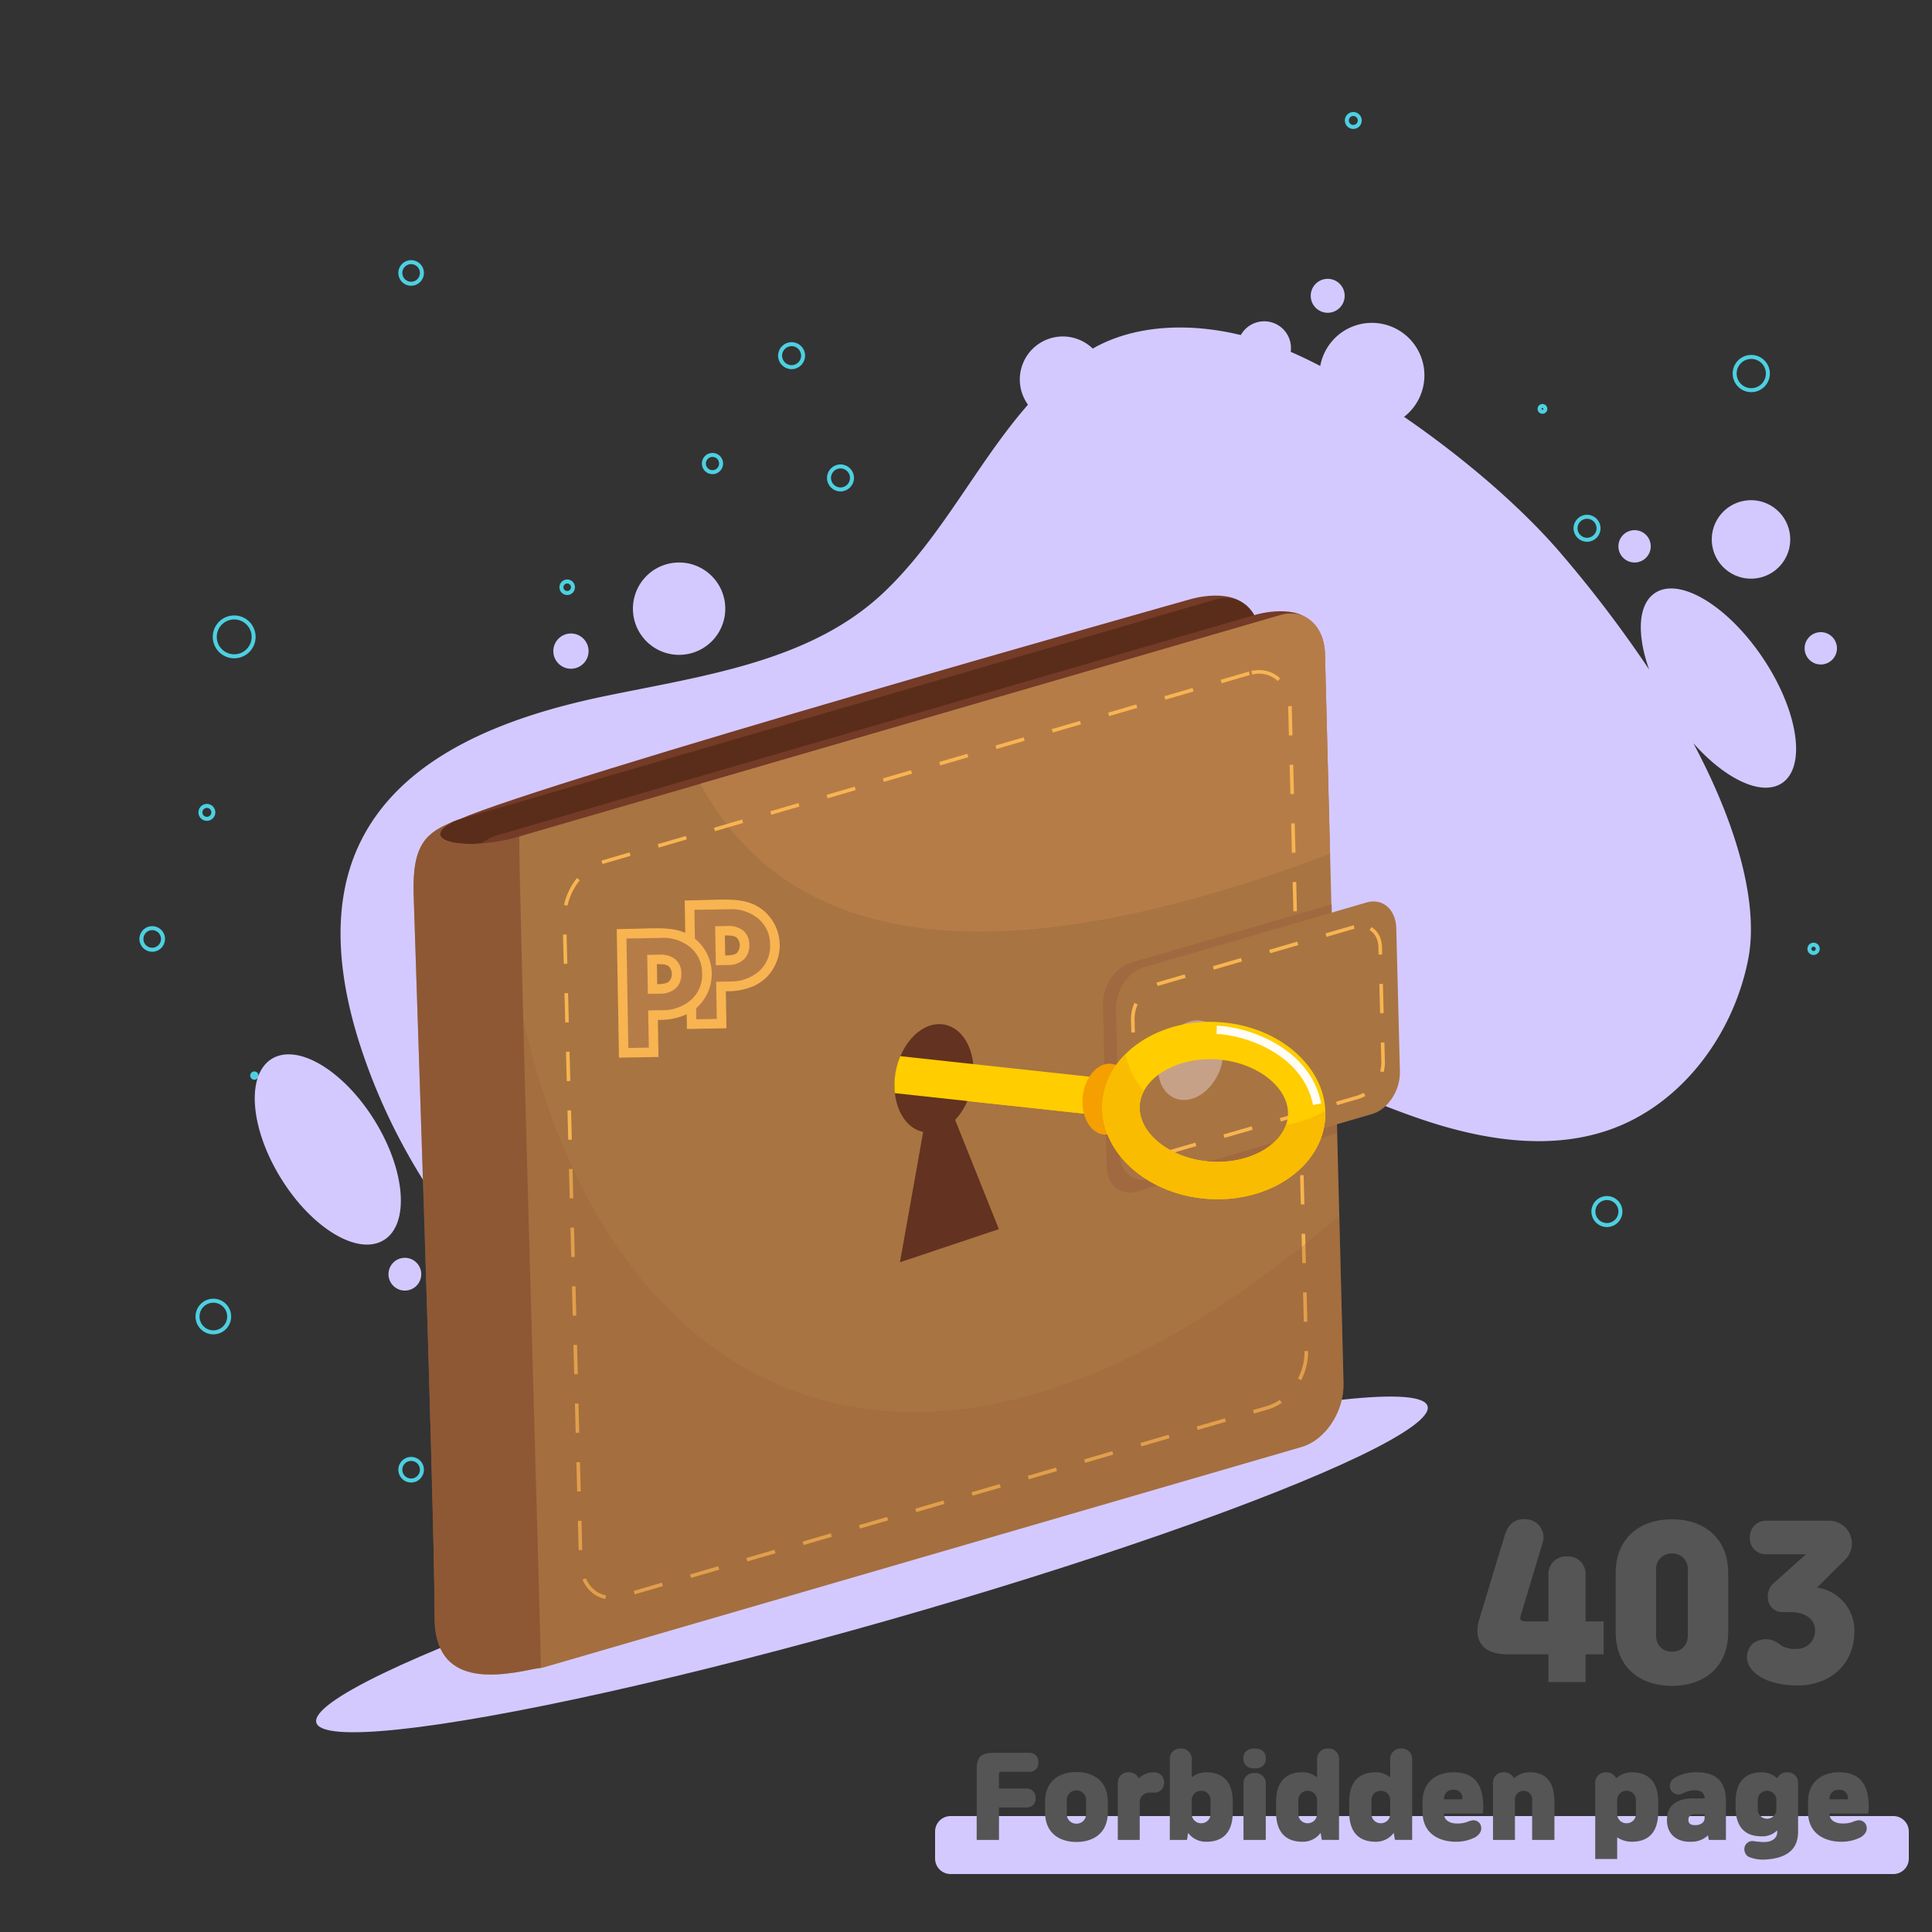 <svg xmlns="http://www.w3.org/2000/svg" xmlns:xlink="http://www.w3.org/1999/xlink" width="500" height="500" viewBox="0 0 500 500">
  <rect x="0" y="0" width="500" height="500" fill="#333333" stroke="none"/>
  <defs>
    <clipPath id="clip-_403">
      <rect width="500" height="500"/>
    </clipPath>
  </defs>
  <g id="_403" data-name="403" clip-path="url(#clip-_403)">
    <g id="그룹_21" data-name="그룹 21">
      <circle id="타원_12" data-name="타원 12" cx="2.978" cy="2.978" r="2.978" transform="translate(407.747 133.738)" fill="none" stroke="#4dd0e1" stroke-miterlimit="10" stroke-width="1.034"/>
      <path id="패스_104" data-name="패스 104" d="M399.93,105.818a.744.744,0,1,1-.745-.744A.746.746,0,0,1,399.93,105.818Z" fill="none" stroke="#4dd0e1" stroke-miterlimit="10" stroke-width="1.034"/>
      <circle id="타원_13" data-name="타원 13" cx="2.42" cy="2.42" r="2.42" transform="translate(420.032 190.694)" fill="none" stroke="#4dd0e1" stroke-miterlimit="10" stroke-width="1.034"/>
      <circle id="타원_14" data-name="타원 14" cx="2.978" cy="2.978" r="2.978" transform="translate(214.542 120.709)" fill="none" stroke="#4dd0e1" stroke-miterlimit="10" stroke-width="1.034"/>
      <circle id="타원_15" data-name="타원 15" cx="2.234" cy="2.234" r="2.234" transform="translate(182.156 117.73)" fill="none" stroke="#4dd0e1" stroke-miterlimit="10" stroke-width="1.034"/>
      <circle id="타원_16" data-name="타원 16" cx="2.978" cy="2.978" r="2.978" transform="translate(201.886 89.066)" fill="none" stroke="#4dd0e1" stroke-miterlimit="10" stroke-width="1.034"/>
      <path id="패스_105" data-name="패스 105" d="M148.28,151.979a1.49,1.49,0,1,1-1.489-1.489A1.489,1.489,0,0,1,148.28,151.979Z" fill="none" stroke="#4dd0e1" stroke-miterlimit="10" stroke-width="1.034"/>
      <circle id="타원_17" data-name="타원 17" cx="1.675" cy="1.675" r="1.675" transform="translate(51.863 208.563)" fill="none" stroke="#4dd0e1" stroke-miterlimit="10" stroke-width="1.034"/>
      <path id="패스_106" data-name="패스 106" d="M65.637,164.822a5.026,5.026,0,1,1-5.025-5.026A5.025,5.025,0,0,1,65.637,164.822Z" fill="none" stroke="#4dd0e1" stroke-miterlimit="10" stroke-width="1.034"/>
      <path id="패스_107" data-name="패스 107" d="M42.185,243a2.792,2.792,0,1,1-2.792-2.792A2.792,2.792,0,0,1,42.185,243Z" fill="none" stroke="#4dd0e1" stroke-miterlimit="10" stroke-width="1.034"/>
      <circle id="타원_18" data-name="타원 18" cx="0.558" cy="0.558" r="0.558" transform="translate(65.265 277.804)" fill="none" stroke="#4dd0e1" stroke-miterlimit="10" stroke-width="1.034"/>
      <circle id="타원_19" data-name="타원 19" cx="4.095" cy="4.095" r="4.095" transform="translate(51.119 336.621)" fill="none" stroke="#4dd0e1" stroke-miterlimit="10" stroke-width="1.034"/>
      <path id="패스_108" data-name="패스 108" d="M109.192,380.362a2.792,2.792,0,1,1-2.792-2.792A2.792,2.792,0,0,1,109.192,380.362Z" fill="none" stroke="#4dd0e1" stroke-miterlimit="10" stroke-width="1.034"/>
      <path id="패스_109" data-name="패스 109" d="M109.192,70.639a2.792,2.792,0,1,1-2.792-2.792A2.792,2.792,0,0,1,109.192,70.639Z" fill="none" stroke="#4dd0e1" stroke-miterlimit="10" stroke-width="1.034"/>
      <circle id="타원_20" data-name="타원 20" cx="1.675" cy="1.675" r="1.675" transform="translate(348.557 29.504)" fill="none" stroke="#4dd0e1" stroke-miterlimit="10" stroke-width="1.034"/>
      <circle id="타원_21" data-name="타원 21" cx="4.3" cy="4.3" r="4.3" transform="translate(448.924 92.374)" fill="none" stroke="#4dd0e1" stroke-miterlimit="10" stroke-width="1.034"/>
      <path id="패스_110" data-name="패스 110" d="M470.424,245.558a1.075,1.075,0,1,1-1.075-1.075A1.075,1.075,0,0,1,470.424,245.558Z" fill="none" stroke="#4dd0e1" stroke-miterlimit="10" stroke-width="1.034"/>
      <path id="패스_111" data-name="패스 111" d="M419.363,313.55a3.494,3.494,0,1,1-3.494-3.494A3.495,3.495,0,0,1,419.363,313.55Z" fill="none" stroke="#4dd0e1" stroke-miterlimit="10" stroke-width="1.034"/>
    </g>
    <g id="그룹_48" data-name="그룹 48">
      <g id="OBJECTS" transform="translate(-44 1)">
        <g id="그룹_24" data-name="그룹 24" transform="translate(58 -16)">
          <g id="그룹_1" data-name="그룹 1">
            <path id="패스_1" data-name="패스 1" d="M438.467,263.046c2.356-12.275-1.322-31.473-14.23-55.71,8.247,9.314,17.691,13.843,22.946,10.327,6.372-4.263,4.171-18.727-4.914-32.308s-21.617-21.134-27.988-16.872c-4.4,2.946-4.71,10.764-1.482,19.795a318.741,318.741,0,0,0-22.492-29.649c-17.9-21.084-48.755-43.052-69.531-52.247-19.825-8.775-39.291-8.485-51.971-1.165a11.131,11.131,0,0,0-16.765,14.517c-13.31,15.211-22.457,34.577-37.468,48.723-18.89,17.8-46.565,21.423-71.981,26.69s-53.209,15.42-63.932,39.058c-7.33,16.157-4.776,35.122.758,51.977,14.07,42.856,47.2,79.057,88.648,96.858,22.351,9.6,50.033,13.356,69.685-.978.829-.605,1.626-1.233,2.4-1.878a16.141,16.141,0,1,0,11.343-13.289c12.057-19.423,15-45.944,27.32-66.218,3.93-6.468,9.479-12.7,16.913-14.128,4.521-.866,9.18.167,13.6,1.439,15.535,4.465,30.061,11.884,45.4,16.975s32.27,7.764,47.556,2.51C421.21,300.97,434.7,282.693,438.467,263.046Z" fill="#d4c9ff"/>
            <path id="패스_2" data-name="패스 2" d="M82.945,304.979C74.925,292.031,63,284.894,56.314,289.036s-5.608,18,2.411,30.945,19.943,20.085,26.631,15.943S90.965,317.927,82.945,304.979Z" fill="#d4c9ff"/>
            <path id="패스_3" data-name="패스 3" d="M92.169,340.756a4.24,4.24,0,1,0,2.618,5.394A4.241,4.241,0,0,0,92.169,340.756Z" fill="#d4c9ff"/>
            <path id="패스_4" data-name="패스 4" d="M407.659,160.344a4.183,4.183,0,1,0-2.583-5.322A4.182,4.182,0,0,0,407.659,160.344Z" fill="#d4c9ff"/>
            <circle id="타원_1" data-name="타원 1" cx="10.158" cy="10.158" r="10.158" transform="translate(427.448 146.285) rotate(-9.605)" fill="#d4c9ff"/>
            <path id="패스_5" data-name="패스 5" d="M455.848,186.738a4.183,4.183,0,1,0-2.583-5.322A4.183,4.183,0,0,0,455.848,186.738Z" fill="#d4c9ff"/>
            <path id="패스_6" data-name="패스 6" d="M161.836,184.475A11.95,11.95,0,1,0,149.8,172.608,11.95,11.95,0,0,0,161.836,184.475Z" fill="#d4c9ff"/>
            <path id="패스_7" data-name="패스 7" d="M313.225,112a6.924,6.924,0,1,0-6.971-6.876A6.925,6.925,0,0,0,313.225,112Z" fill="#d4c9ff"/>
            <path id="패스_8" data-name="패스 8" d="M329.639,95.944a4.391,4.391,0,1,0-4.421-4.361A4.392,4.392,0,0,0,329.639,95.944Z" fill="#d4c9ff"/>
            <path id="패스_9" data-name="패스 9" d="M341.141,125.732a13.588,13.588,0,1,0-13.681-13.494A13.589,13.589,0,0,0,341.141,125.732Z" fill="#d4c9ff"/>
            <path id="패스_10" data-name="패스 10" d="M133.793,188.069a4.56,4.56,0,1,0-4.591-4.529A4.562,4.562,0,0,0,133.793,188.069Z" fill="#d4c9ff"/>
          </g>
          <g id="그룹_20" data-name="그룹 20" transform="translate(-41 11)">
            <ellipse id="타원_2" data-name="타원 2" cx="149.471" cy="15.044" rx="149.471" ry="15.044" transform="matrix(0.962, -0.274, 0.274, 0.962, 104.747, 435.35)" fill="#d4c9ff"/>
            <g id="그룹_11" data-name="그룹 11">
              <path id="패스_71" data-name="패스 71" d="M334.872,159.131S168.964,205.84,145.65,216.122c-10.922,4.817-11.645,10.7-11.458,18.028l6.769,184.787c.187,7.326,4.268,17.864,15.694,16.309L340.34,374.42c6.171-1.794,11.022-9.187,10.836-16.513l-.421-193.239C350.569,157.342,341.042,157.337,334.872,159.131Z" fill="#743b27"/>
              <path id="패스_72" data-name="패스 72" d="M341.63,159.131,145.65,216.122c-6.171,1.794-11.022,9.188-10.836,16.514l4.795,188.76c.186,7.325,5.339,11.81,11.509,10.015L347.1,374.42c6.17-1.794,11.021-9.187,10.835-16.513l-4.794-188.76C352.953,161.821,347.8,157.337,341.63,159.131Z" fill="#5a2d1a"/>
              <path id="패스_73" data-name="패스 73" d="M333.559,174.2l-179.2,52.111c-5.642,1.641-10.083,8.213-9.918,14.679L148.676,407.6c.164,6.467,4.871,10.379,10.513,8.738l179.2-52.111c5.642-1.64,10.082-8.212,9.918-14.679l-4.232-166.614C343.908,176.472,339.2,172.56,333.559,174.2Z" fill="none" stroke="#f8b450" stroke-miterlimit="10" stroke-width="0.928" stroke-dasharray="7.589"/>
              <path id="패스_74" data-name="패스 74" d="M302.9,253.579c-4.1,1.193-7.331,6.111-7.208,10.983l.943,37.116c.124,4.873,3.552,7.856,7.656,6.662l52-15.12L354.9,238.458Z" fill="#985c3a" opacity="0.43" style="mix-blend-mode: multiply;isolation: isolate"/>
              <path id="패스_75" data-name="패스 75" d="M363.929,233.5l-57.677,16.772c-4.1,1.194-7.331,6.112-7.207,10.984l.942,37.116c.124,4.873,3.552,7.856,7.656,6.662l57.677-16.772c4.1-1.194,7.331-6.112,7.207-10.985l-.942-37.115C371.461,235.292,368.033,232.309,363.929,233.5Z" fill="#a87442"/>
              <path id="패스_76" data-name="패스 76" d="M360.684,239.855,309.77,254.661a9.525,9.525,0,0,0-6.38,9l.758,29.838c.1,3.918,3.117,6.239,6.74,5.186L361.8,283.879a9.524,9.524,0,0,0,6.38-9l-.758-29.838C367.325,241.123,364.307,238.8,360.684,239.855Z" fill="none" stroke="#f8b450" stroke-miterlimit="10" stroke-width="0.928" stroke-dasharray="7.589"/>
              <path id="패스_77" data-name="패스 77" d="M326.814,271.879c.141,5.528-3.52,11.107-8.176,12.461s-8.545-2.03-8.685-7.558,3.52-11.107,8.176-12.461S326.674,266.351,326.814,271.879Z" fill="#fdcc53"/>
              <path id="패스_78" data-name="패스 78" d="M140.1,219.539a18.364,18.364,0,0,0-5.291,13.1l4.795,188.759c.186,7.326,5.339,11.811,11.509,10.016L347.1,374.42c6.17-1.794,11.021-9.187,10.835-16.514l-1.1-43.338C233.506,420.611,145.3,347.053,140.1,219.539Z" fill="#985c3a" opacity="0.24" style="mix-blend-mode: multiply;isolation: isolate"/>
            </g>
            <g id="그룹_18" data-name="그룹 18">
              <path id="패스_86" data-name="패스 86" d="M351.641,163.179,155.661,220.17c-6.171,1.794-11.022,9.188-10.835,16.514l4.794,188.759c.186,7.326,5.111,11.674,16.538,10.119l190.951-57.094c6.171-1.794,11.022-9.188,10.836-16.514l-.421-193.239C367.338,161.389,357.811,161.384,351.641,163.179Z" fill="#743b27"/>
              <path id="패스_87" data-name="패스 87" d="M358.4,163.179,162.418,220.17c-6.17,1.794-11.021,9.188-10.835,16.514l4.8,188.759c.186,7.326,5.339,11.81,11.509,10.016l195.98-56.991c6.17-1.794,11.021-9.188,10.835-16.514L369.908,173.2C369.722,165.869,364.569,161.384,358.4,163.179Z" fill="#a87442"/>
              <path id="패스_88" data-name="패스 88" d="M371.222,224.947,369.908,173.2c-.186-7.326-5.339-11.811-11.509-10.016L208.251,206.841C232.412,251.712,288.623,256.219,371.222,224.947Z" fill="#b67c48"/>
              <path id="패스_89" data-name="패스 89" d="M350.328,178.248,182.983,227.109c-5.641,1.64-10.082,8.213-9.918,14.679L177.3,408.4c.165,6.467,4.871,10.379,10.513,8.738l167.345-48.861c5.642-1.64,10.082-8.213,9.918-14.679l-4.232-166.614C360.677,180.52,355.97,176.607,350.328,178.248Z" fill="none" stroke="#f8b450" stroke-miterlimit="10" stroke-width="0.928" stroke-dasharray="7.589"/>
              <path id="패스_90" data-name="패스 90" d="M319.672,253.147c-4.1,1.194-7.331,6.112-7.208,10.984l.943,41.6c.124,4.873,3.551,7.855,7.656,6.662l52-15.121-1.391-59.24Z" fill="#985c3a" opacity="0.43" style="mix-blend-mode: multiply;isolation: isolate"/>
              <path id="패스_91" data-name="패스 91" d="M380.7,237.551l-57.677,16.772c-4.1,1.194-7.331,6.111-7.208,10.984l.943,37.116c.124,4.873,3.552,7.855,7.656,6.662l57.677-16.773c4.1-1.193,7.331-6.111,7.207-10.984l-.942-37.116C388.23,239.34,384.8,236.357,380.7,237.551Z" fill="#a87442"/>
              <path id="패스_92" data-name="패스 92" d="M377.453,243.9l-50.914,14.806a9.522,9.522,0,0,0-6.38,9l.758,29.838c.1,3.918,3.117,6.239,6.74,5.186l50.914-14.806a9.525,9.525,0,0,0,6.38-9l-.758-29.838C384.093,245.171,381.076,242.849,377.453,243.9Z" fill="none" stroke="#f8b450" stroke-miterlimit="10" stroke-width="0.928" stroke-dasharray="7.589"/>
              <path id="패스_93" data-name="패스 93" d="M343.583,275.927c.14,5.528-3.52,11.107-8.176,12.461s-8.545-2.03-8.685-7.558,3.52-11.107,8.176-12.461S343.443,270.4,343.583,275.927Z" fill="#c6a188"/>
              <path id="패스_94" data-name="패스 94" d="M156.874,223.587a18.363,18.363,0,0,0-5.291,13.1l4.8,188.759c.186,7.326,5.339,11.81,11.509,10.016l195.98-56.991c6.17-1.794,11.021-9.188,10.835-16.514l-1.1-43.339C250.275,424.658,162.074,351.1,156.874,223.587Z" fill="#985c3a" opacity="0.24" style="mix-blend-mode: multiply;isolation: isolate"/>
            </g>
            <path id="패스_96" data-name="패스 96" d="M144.458,216.568c-10.127,5.106,3.225,7.933,16.925,3.964,0,19.334,5.61,209.092,5.61,214.982-11.652,2.689-27.529,5.122-27.529-12.932,0-30.284-5.077-174.406-5.427-187.349S137.462,219.418,144.458,216.568Z" fill="#a87442"/>
            <path id="패스_97" data-name="패스 97" d="M144.458,216.568c-10.127,5.106,3.225,7.933,16.925,3.964,0,19.334,5.61,209.092,5.61,214.982-11.652,2.689-27.529,5.122-27.529-12.932,0-30.284-5.077-174.406-5.427-187.349S137.462,219.418,144.458,216.568Z" fill="#723b27" opacity="0.47" style="mix-blend-mode: multiply;isolation: isolate"/>
          </g>
        </g>
      </g>
    </g>
    <g id="그룹_49" data-name="그룹 49" transform="translate(-2 10)">
      <path id="패스_127" data-name="패스 127" d="M4,0H248a4,4,0,0,1,4,4v7a4,4,0,0,1-4,4H4a4,4,0,0,1-4-4V4A4,4,0,0,1,4,0Z" transform="translate(244 460)" fill="#d4c9ff"/>
      <path id="패스_145" data-name="패스 145" d="M-109.466.168v-8.4h7.2A2.2,2.2,0,0,0-100-10.64a2.284,2.284,0,0,0-2.268-2.492h-7.2V-16.66c0-.672.168-.812.812-.812h7.112a2.2,2.2,0,0,0,2.268-2.408,2.284,2.284,0,0,0-2.268-2.492h-9.324c-3.36,0-4.368,1.2-4.368,4.424V.168Zm11.928-7.224c0,6.02,4.4,7.756,8.12,7.756s8.12-1.736,8.12-7.756V-9.632c0-6.02-4.4-7.756-8.12-7.756-3.808,0-8.12,1.736-8.12,7.756Zm10.612.252a2.474,2.474,0,0,1-2.492,2.772A2.474,2.474,0,0,1-91.91-6.8v-3.08a2.474,2.474,0,0,1,2.492-2.772,2.474,2.474,0,0,1,2.492,2.772ZM-73.038.168V-9.688a2.455,2.455,0,0,1,2.548-2.38c.392-.028.9,0,1.288,0a2.422,2.422,0,0,0,2.436-2.156,2.592,2.592,0,0,0-1.484-2.884,3.617,3.617,0,0,0-1.316-.224,5.458,5.458,0,0,0-3.724,1.568,2.781,2.781,0,0,0-2.6-1.568,2.678,2.678,0,0,0-2.828,2.8V.168Zm12.236,0,.28-1.82A5.737,5.737,0,0,0-55.79.644c3.7,0,6.832-1.82,6.832-7.728V-9.6c0-5.908-3.136-7.728-6.832-7.728a5.781,5.781,0,0,0-3.78,1.316v-4.676a2.7,2.7,0,0,0-2.856-2.8,2.678,2.678,0,0,0-2.828,2.8V.168Zm6.076-6.86a2.375,2.375,0,0,1-2.408,2.548A2.4,2.4,0,0,1-59.57-6.692v-3.444a2.384,2.384,0,0,1,2.436-2.408A2.375,2.375,0,0,1-54.726-10Zm8.54,6.86h5.768v-14.5a2.635,2.635,0,0,0-2.884-2.8,2.635,2.635,0,0,0-2.884,2.8Zm-.028-21.084c0,1.848,1.344,2.576,2.912,2.576s2.912-.728,2.912-2.576-1.344-2.576-2.912-2.576S-46.214-22.764-46.214-20.916ZM-21.462.168v-20.86a2.678,2.678,0,0,0-2.828-2.8,2.7,2.7,0,0,0-2.856,2.8v4.676a5.781,5.781,0,0,0-3.78-1.316c-3.7,0-6.832,1.82-6.832,7.728v2.52c0,5.908,3.136,7.728,6.832,7.728a5.683,5.683,0,0,0,4.7-2.3l.308,1.82ZM-31.99-10a2.375,2.375,0,0,1,2.408-2.548,2.4,2.4,0,0,1,2.436,2.408v3.584a2.4,2.4,0,0,1-2.436,2.408A2.375,2.375,0,0,1-31.99-6.692ZM-2.534.168v-20.86a2.678,2.678,0,0,0-2.828-2.8,2.7,2.7,0,0,0-2.856,2.8v4.676A5.781,5.781,0,0,0-12-17.332c-3.7,0-6.832,1.82-6.832,7.728v2.52C-18.83-1.176-15.694.644-12,.644a5.683,5.683,0,0,0,4.7-2.3l.308,1.82ZM-13.062-10a2.375,2.375,0,0,1,2.408-2.548,2.4,2.4,0,0,1,2.436,2.408v3.584a2.4,2.4,0,0,1-2.436,2.408,2.375,2.375,0,0,1-2.408-2.548ZM8.778.644a10.919,10.919,0,0,0,4.928-1.12c1.344-.784,2.016-1.96,1.428-3.332a2.012,2.012,0,0,0-2.212-1.064,6.571,6.571,0,0,0-1.316.42,7.426,7.426,0,0,1-2.716.364C7.546-4.088,5.7-4.732,5.7-6.636v-.028H15.722a12.091,12.091,0,0,0,.14-1.736c0-7.42-3.836-8.932-7.728-8.932-3.584,0-7.98,1.792-7.98,7.756v2.464C.154-1.26,4.718.644,8.778.644ZM8.162-12.8a2.089,2.089,0,0,1,2.268,2.464H5.7A2.269,2.269,0,0,1,8.162-12.8ZM24.066.168V-10a2.274,2.274,0,0,1,2.24-2.548A2.256,2.256,0,0,1,28.518-10V.168h5.768V-9.66c0-5.908-2.828-7.672-6.384-7.672a6.085,6.085,0,0,0-4.088,1.54,2.8,2.8,0,0,0-2.6-1.54,2.678,2.678,0,0,0-2.828,2.8V.168ZM50.526,5.1V-.5A6.7,6.7,0,0,0,54.306.644c3.7,0,6.832-1.82,6.832-7.728V-9.6c0-5.908-3.136-7.728-6.832-7.728a6.1,6.1,0,0,0-4.032,1.54,2.8,2.8,0,0,0-2.6-1.54,2.678,2.678,0,0,0-2.828,2.8V5.1ZM55.37-6.692a2.375,2.375,0,0,1-2.408,2.548,2.384,2.384,0,0,1-2.436-2.408V-10a2.4,2.4,0,0,1,2.436-2.548A2.375,2.375,0,0,1,55.37-10Zm23.3,6.86V-9.856c0-6.048-3.584-7.476-7.644-7.476a10.314,10.314,0,0,0-5.74,1.512,2.381,2.381,0,0,0-.9,3,2.278,2.278,0,0,0,3,1.008,12.3,12.3,0,0,1,1.316-.56,6.41,6.41,0,0,1,1.876-.308c1.344,0,2.52.448,2.576,2.1H70.266c-3.64,0-6.86,1.344-6.86,5.572,0,4.4,3.416,5.656,5.74,5.656h.616a6.187,6.187,0,0,0,4.256-1.652L74.242.168ZM73.15-5.46c0,1.176-1.2,1.792-2.24,1.792h-.392c-.98,0-1.568-.448-1.568-1.372,0-.9.588-1.428,1.652-1.428H73.15ZM97.342-1.932v-12.6a2.657,2.657,0,0,0-2.8-2.8,2.727,2.727,0,0,0-2.6,1.568,5.872,5.872,0,0,0-4-1.568c-3.7,0-6.776,1.82-6.776,7.728v1.232c0,5.852,3.052,7.616,6.748,7.616A5.488,5.488,0,0,0,91.938-2.3v.5c0,1.26-1.036,2.52-3.416,2.52A19.133,19.133,0,0,1,85.778.476,2.079,2.079,0,0,0,83.566,1.82a2.312,2.312,0,0,0,.9,2.688,9.61,9.61,0,0,0,4.06.756C96.054,4.956,97.342,1.148,97.342-1.932ZM86.926-10a2.355,2.355,0,0,1,2.38-2.548,2.378,2.378,0,0,1,2.408,2.408v2.408A2.378,2.378,0,0,1,89.306-5.32a2.355,2.355,0,0,1-2.38-2.548ZM108.542.644a10.919,10.919,0,0,0,4.928-1.12c1.344-.784,2.016-1.96,1.428-3.332a2.012,2.012,0,0,0-2.212-1.064,6.571,6.571,0,0,0-1.316.42,7.426,7.426,0,0,1-2.716.364c-1.344,0-3.192-.644-3.192-2.548v-.028h10.024a12.092,12.092,0,0,0,.14-1.736c0-7.42-3.836-8.932-7.728-8.932-3.584,0-7.98,1.792-7.98,7.756v2.464C99.918-1.26,104.482.644,108.542.644Zm-.616-13.44a2.089,2.089,0,0,1,2.268,2.464h-4.732A2.269,2.269,0,0,1,107.926-12.8Z" transform="translate(370 466)" fill="#555"/>
      <path id="패스_146" data-name="패스 146" d="M-36.946-15.392c-1.4,0-1.82-.312-1.508-1.456l5.772-19.188a4.656,4.656,0,0,0-4.264-5.772c-2.652-.312-4.784,1.092-5.668,4.264l-6.6,21.788c-1.508,5.356.988,8.892,7.28,8.892h10.66V.312h9.62V-6.864h4.68v-8.528h-4.68V-27.508a4.49,4.49,0,0,0-4.784-4.68,4.531,4.531,0,0,0-4.836,4.68v12.116ZM.7,1.3c8.216,0,14.56-4.732,14.56-13.936V-27.872c0-9.152-6.344-13.936-14.56-13.936s-14.56,4.784-14.56,13.936v15.236C-13.858-3.432-7.514,1.3.7,1.3Zm0-8.84c-1.82,0-4.108-1.04-4.108-4.368V-28.6A4.011,4.011,0,0,1,.7-32.968,4.011,4.011,0,0,1,4.81-28.6v16.692C4.81-8.58,2.522-7.54.7-7.54Zm47.216-5.252a11.213,11.213,0,0,0-9.672-11.336l7.28-7.228a5.9,5.9,0,0,0-4.212-10.088H25.142a4.156,4.156,0,0,0-4.264,4.368,4.06,4.06,0,0,0,4.264,4.316H35.386l-8.008,7.176a4.7,4.7,0,0,0-1.716,5.044,3.709,3.709,0,0,0,3.328,2.756h2.5c3.432,0,6.24,1.664,6.24,4.68a4.666,4.666,0,0,1-4.68,4.836,7.223,7.223,0,0,1-4-.832,8.187,8.187,0,0,0-2.34-1.4,5.536,5.536,0,0,0-5.1.884,4.767,4.767,0,0,0-.572,6.292C23.478.052,28.626,1.2,33.254,1.2,41.21,1.2,47.918-3.952,47.918-12.792Z" transform="translate(434 425)" fill="#555"/>
    </g>
    <g id="OBJECTS-2" data-name="OBJECTS">
      <g id="그룹_24-2" data-name="그룹 24">
        <g id="그룹_20-2" data-name="그룹 20" transform="translate(-22.966 -7)">
          <path id="패스_99" data-name="패스 99" d="M279.35,289.579c-11.153-1.194-18.206-4.076-19.566-8.833l-3.8-.413a19.363,19.363,0,0,0-1.418,9.578l57.214,6.206.369-3.349C302.952,291.917,288.325,290.541,279.35,289.579Z" fill="#fabc00"/>
          <g id="그룹_73" data-name="그룹 73">
            <g id="그룹_72" data-name="그룹 72">
              <g id="그룹_19" data-name="그룹 19">
                <ellipse id="타원_11" data-name="타원 11" cx="14.157" cy="10.047" rx="14.157" ry="10.047" transform="translate(252.072 297.987) rotate(-78.737)" fill="#633220"/>
                <path id="패스_95" data-name="패스 95" d="M264.815,283.489l-8.94,50.18,25.6-8.57Z" fill="#633220"/>
              </g>
              <path id="패스_98" data-name="패스 98" d="M311.775,296.117l-57.214-6.206a19.363,19.363,0,0,1,1.418-9.578l56.856,6.175Z" fill="#ffcd00"/>
              <path id="패스_100" data-name="패스 100" d="M315.964,292.147c-.547,5.054-3.851,8.841-7.379,8.459s-5.945-4.789-5.4-9.843,3.852-8.841,7.38-8.459S316.512,287.093,315.964,292.147Z" fill="#f59f00"/>
              <path id="패스_101" data-name="패스 101" d="M338.1,317.362c-.878,0-1.762-.031-2.657-.1-15.89-1.156-28.074-12.351-27.158-24.956s14.6-21.908,30.483-20.765S366.842,283.9,365.927,296.5h0C365.061,308.4,352.832,317.362,338.1,317.362Zm-1.972-36.245c-9.579,0-17.711,5.178-18.2,11.894-.521,7.164,7.821,13.856,18.216,14.612s19.618-4.658,20.139-11.823-7.822-13.857-18.216-14.613Q337.09,281.117,336.129,281.117Z" fill="#ffcd00"/>
            </g>
            <path id="패스_102" data-name="패스 102" d="M336.145,307.623c-10.395-.756-18.737-7.448-18.216-14.612a9.2,9.2,0,0,1,1.121-3.726,20.128,20.128,0,0,1-4.8-9.485,19.676,19.676,0,0,0-5.964,12.51c-.916,12.605,11.268,23.8,27.158,24.956.895.065,1.779.1,2.657.1,14.731,0,26.96-8.965,27.826-20.861a18.624,18.624,0,0,0,.028-2,32.8,32.8,0,0,1-10.181,3.641C353.658,304.1,345.362,308.3,336.145,307.623Z" fill="#fabc00"/>
            <path id="패스_103" data-name="패스 103" d="M337.846,273.512c7.7.269,23.293,5.465,25.981,19.262" fill="none" stroke="#fffdf4" stroke-miterlimit="10" stroke-width="2.148"/>
          </g>
        </g>
      </g>
    </g>
    <g id="그룹_14" data-name="그룹 14" transform="translate(-1253.76 -111.986) rotate(-1)">
      <g id="그룹_9" data-name="그룹 9" transform="translate(1424.716 369.893)">
        <path id="패스_11" data-name="패스 11" d="M8-124.766c4.99-.052,8.895-.16,12.17,1.58a11.742,11.742,0,0,1,2.4,1.7,11.743,11.743,0,0,1-.124,17.265,12.6,12.6,0,0,1-2.743,1.8,16.9,16.9,0,0,1-7.568,1.356v9.6H1.9v-33.266Zm4.135,14.458c1.662-.02,2.5-.174,3.042-.63a2.916,2.916,0,0,0,.017-3.948c-.569-.454-1.415-.6-3.059-.609Z" transform="translate(-1.9 124.788)" fill="#f8b450" opacity="0.999"/>
        <path id="패스_10-2" data-name="패스 10" d="M17.2-100.162h2.985a6,6,0,0,0,4.33-1.387,4.973,4.973,0,0,0,1.429-3.741,4.713,4.713,0,0,0-1.429-3.636,5.979,5.979,0,0,0-4.2-1.324H17.2ZM11.9-114.58h8.869a11,11,0,0,1,7.671,2.606,8.609,8.609,0,0,1,2.879,6.684,8.59,8.59,0,0,1-2.963,6.873A11.052,11.052,0,0,1,20.9-95.874H17.2v9.626H11.9Z" transform="translate(-9.427 117.104)" fill="#b67c48" opacity="0.999"/>
      </g>
      <path id="패스_11-2" data-name="패스 11" d="M8-124.766c4.99-.052,8.895-.16,12.17,1.58a11.742,11.742,0,0,1,2.4,1.7,11.743,11.743,0,0,1-.124,17.265,12.6,12.6,0,0,1-2.743,1.8,16.9,16.9,0,0,1-7.568,1.356v9.6H1.9v-33.266Zm4.135,14.458c1.662-.02,2.5-.174,3.042-.63a2.916,2.916,0,0,0,.017-3.948c-.569-.454-1.415-.6-3.059-.609Z" transform="translate(1405.1 501.793)" fill="#f8b450" opacity="0.999"/>
      <path id="패스_10-3" data-name="패스 10" d="M17.2-100.162h2.985a6,6,0,0,0,4.33-1.387,4.973,4.973,0,0,0,1.429-3.741,4.713,4.713,0,0,0-1.429-3.636,5.979,5.979,0,0,0-4.2-1.324H17.2ZM11.9-114.58h8.869a11,11,0,0,1,7.671,2.606,8.609,8.609,0,0,1,2.879,6.684,8.59,8.59,0,0,1-2.963,6.873A11.052,11.052,0,0,1,20.9-95.874H17.2v9.626H11.9Z" transform="translate(1397.573 494.109)" fill="#b67c48" opacity="0.999"/>
    </g>
  </g>
</svg>
